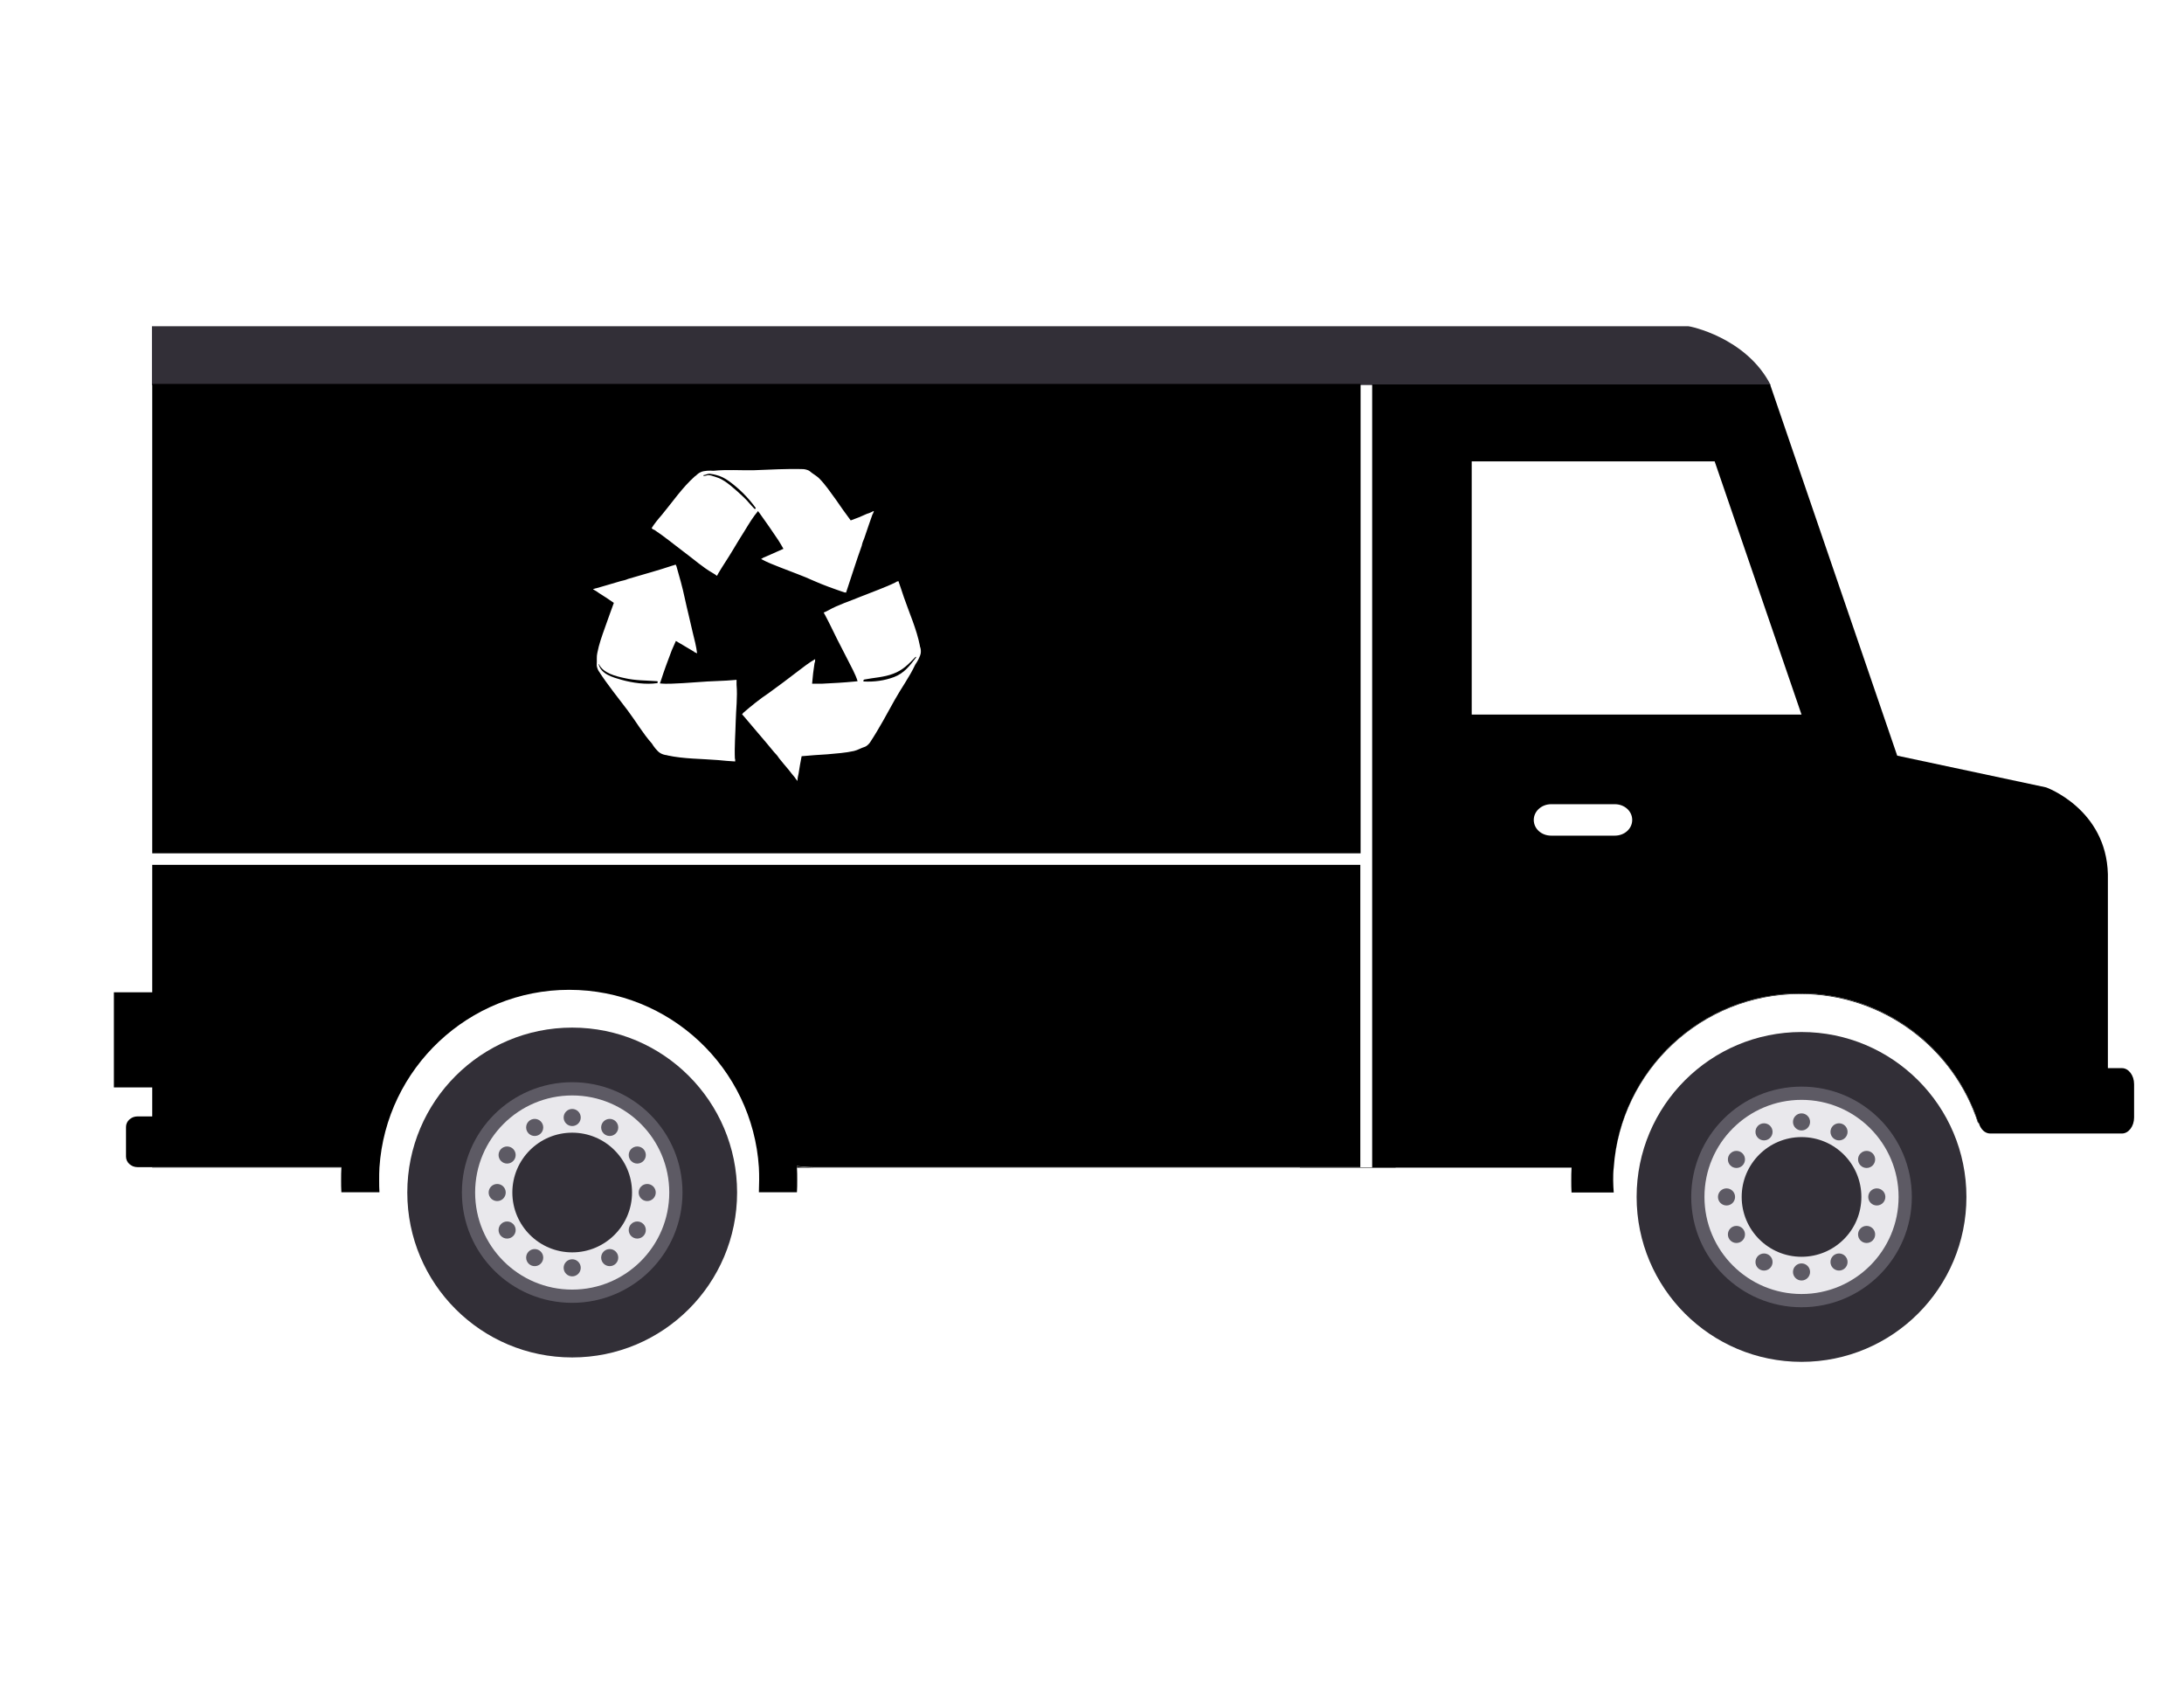 <?xml version="1.0" encoding="utf-8"?>
<!-- Generator: Adobe Illustrator 19.0.0, SVG Export Plug-In . SVG Version: 6.00 Build 0)  -->
<svg version="1.1" id="Layer_1" xmlns="http://www.w3.org/2000/svg" xmlns:xlink="http://www.w3.org/1999/xlink" x="0px" y="0px"
	 viewBox="0 0 792 612" style="enable-background:new 0 0 792 612;" xml:space="preserve">
<style type="text/css">
	<!-- .st0{fill:#65B345;} -->
	.st1{fill:#322F37;}
	.st2{fill:#5D5A64;}
	.st3{fill:#E9E8EC;}
</style>
<g id="XMLID_1_">
	<path id="XMLID_10_" class="st0" d="M123.8,423.3c0,0,0,0.1,0,0.1H55.2v-0.1H123.8z"/>
	<rect id="XMLID_13_" x="495.5" y="139.2" class="st0" width="10.7" height="0.2"/>
	<path id="XMLID_14_" class="st0" d="M506.1,423.3v0.1H289c0-0.2,0-0.3,0-0.5c1.8,0.2,3.9,0.4,6,0.4H506.1z"/>
	<path id="XMLID_11_" class="st0" d="M569.9,423.3c0,0,0,0.1,0,0.1h-98.5v-0.1H569.9z"/>
	<path id="XMLID_9_" class="st0" d="M717.5,407.2h-0.2c-8.8-27.2-34.4-46.8-64.5-46.8c-35.8,0-65.1,27.8-67.6,63h0
		c2.4-35.3,31.7-63.2,67.7-63.2c30.1,0,55.6,19.6,64.5,46.8h0.1C717.5,407.1,717.5,407.2,717.5,407.2z"/>
	<path id="XMLID_9235_" class="st1" d="M642.1,139.6h-587v-21.3h557.2C612.4,118.2,633.2,122.2,642.1,139.6z"/>
	<g id="XMLID_2_">
		<circle id="XMLID_9234_" class="st1" cx="207.5" cy="432.4" r="59.8"/>
		<circle id="XMLID_9232_" class="st2" cx="207.5" cy="432.4" r="40"/>
		<circle id="XMLID_9231_" class="st3" cx="207.5" cy="432.4" r="35.2"/>
		<circle id="XMLID_9230_" class="st1" cx="207.5" cy="432.4" r="21.7"/>
		<g id="XMLID_9211_">
			<g id="XMLID_9227_">
				<circle id="XMLID_9229_" class="st2" cx="207.5" cy="405.2" r="3.1"/>
				<circle id="XMLID_9228_" class="st2" cx="207.5" cy="459.7" r="3.1"/>
			</g>
			<g id="XMLID_9224_">
				<circle id="XMLID_9226_" class="st2" cx="193.9" cy="408.8" r="3.1"/>
				<circle id="XMLID_9225_" class="st2" cx="221.1" cy="456" r="3.1"/>
			</g>
			<g id="XMLID_9221_">
				<circle id="XMLID_9223_" class="st2" cx="183.9" cy="418.8" r="3.1"/>
				<circle id="XMLID_9222_" class="st2" cx="231.1" cy="446" r="3.1"/>
			</g>
			<g id="XMLID_9218_">
				<circle id="XMLID_9220_" class="st2" cx="180.3" cy="432.4" r="3.1"/>
				<circle id="XMLID_9219_" class="st2" cx="234.7" cy="432.4" r="3.1"/>
			</g>
			<g id="XMLID_9215_">
				<circle id="XMLID_9217_" class="st2" cx="183.9" cy="446" r="3.1"/>
				<circle id="XMLID_9216_" class="st2" cx="231.1" cy="418.8" r="3.1"/>
			</g>
			<g id="XMLID_9212_">
				<circle id="XMLID_9214_" class="st2" cx="193.9" cy="456" r="3.1"/>
				<circle id="XMLID_9213_" class="st2" cx="221.1" cy="408.8" r="3.1"/>
			</g>
		</g>
	</g>
	<g id="XMLID_6_">
		<circle id="XMLID_9210_" class="st1" cx="653.3" cy="434" r="59.8"/>
		<circle id="XMLID_9208_" class="st2" cx="653.3" cy="434" r="40"/>
		<circle id="XMLID_9207_" class="st3" cx="653.3" cy="434" r="35.2"/>
		<circle id="XMLID_9206_" class="st1" cx="653.3" cy="434" r="21.7"/>
		<g id="XMLID_9187_">
			<g id="XMLID_9203_">
				<circle id="XMLID_9205_" class="st2" cx="653.3" cy="406.8" r="3.1"/>
				<circle id="XMLID_9204_" class="st2" cx="653.3" cy="461.2" r="3.1"/>
			</g>
			<g id="XMLID_9200_">
				<circle id="XMLID_9202_" class="st2" cx="639.7" cy="410.4" r="3.1"/>
				<circle id="XMLID_9201_" class="st2" cx="666.9" cy="457.6" r="3.1"/>
			</g>
			<g id="XMLID_9197_">
				<circle id="XMLID_9199_" class="st2" cx="629.7" cy="420.4" r="3.1"/>
				<circle id="XMLID_9198_" class="st2" cx="676.9" cy="447.6" r="3.1"/>
			</g>
			<g id="XMLID_9194_">
				<circle id="XMLID_9196_" class="st2" cx="626.1" cy="434" r="3.1"/>
				<circle id="XMLID_9195_" class="st2" cx="680.6" cy="434" r="3.1"/>
			</g>
			<g id="XMLID_9191_">
				<circle id="XMLID_9193_" class="st2" cx="629.7" cy="447.6" r="3.1"/>
				<circle id="XMLID_9192_" class="st2" cx="676.9" cy="420.4" r="3.1"/>
			</g>
			<g id="XMLID_9188_">
				<circle id="XMLID_9190_" class="st2" cx="639.7" cy="457.6" r="3.1"/>
				<circle id="XMLID_9189_" class="st2" cx="666.9" cy="410.4" r="3.1"/>
			</g>
		</g>
	</g>
	<g id="XMLID_3_">
		<path id="XMLID_5_" class="st0" d="M493.3,423.3V313.6H55.2v46.2H41.3v34.5h13.9v10.5h-5.3c-2.3,0-4.2,1.7-4.2,3.8v10.8
			c0,2.1,1.9,3.8,4.2,3.8h73.9c0,0,0,0.1,0,0.1c-0.1,1.5-0.1,3.1-0.1,4.6c0,1.5,0,3,0.1,4.4h13.8c-0.1-1.5-0.1-2.9-0.1-4.4
			c0-1.5,0-3.1,0.1-4.6c2.4-35.9,32.3-64.4,68.8-64.4c36.5,0,66.5,28.4,68.8,64.4c0.1,1.5,0.1,3.1,0.1,4.6c0,1.5-0.1,3-0.1,4.4H289
			c0.1-1.5,0.1-2.9,0.1-4.4c0-1.5,0-3.1-0.1-4.6c0-0.2,0-0.3,0-0.5c1.8,0.2,3.9,0.4,6,0.4H493.3z"/>
		<path id="XMLID_18_" class="st0" d="M769.5,387.3h-5.1V317c-0.6-23.7-22.4-31.5-22.4-31.5L688,274l-46.1-134.6H497.6v283.9h72.3
			c0,0,0,0.1,0,0.1c-0.1,1.5-0.1,3.1-0.1,4.6c0,1.5,0,3,0.1,4.4h15.3c-0.1-1.5-0.2-2.9-0.2-4.4c0-1.5,0-3.1,0.2-4.6
			c2.4-35.3,31.7-63.2,67.7-63.2c30.1,0,55.6,19.6,64.5,46.8h0.1c0,0.1,0,0.1,0.1,0.2c0.6,2.2,2.2,3.8,4.1,3.8h47.8
			c2.4,0,4.4-2.6,4.4-5.8v-12.1C773.9,389.9,771.9,387.3,769.5,387.3z M585.6,303h-23.1c-3.5,0-6.3-2.5-6.3-5.7
			c0-3.1,2.8-5.7,6.3-5.7h23.1c3.5,0,6.3,2.5,6.3,5.7C591.9,300.5,589.1,303,585.6,303z M533.7,259.1v-91.8h88.1l31.5,91.8H533.7z"
			/>
		<g id="XMLID_4_">
			<path id="XMLID_7_" class="st0" d="M256.2,172.4c1.1-0.4,2.7,0.4,3.8,0.7c1.9,0.6,3.6,1.9,5.1,3.1c1.6,1.3,3.1,2.7,4.6,4.1
				c1.4,1.3,2.5,2.8,3.9,4.2c0.2,0.2,0.6-0.2,0.4-0.4c-2.7-3.7-5.9-6.9-9.6-9.6c-1.5-1.1-3.1-1.9-4.8-2.3c-0.7-0.2-1.4-0.3-2.1-0.4
				c-0.9-0.1-1.5,0.4-2.4,0.5c-0.1,0-0.1,0.2,0,0.2C255.7,172.6,255.4,172.6,256.2,172.4z"/>
			<path id="XMLID_8_" class="st0" d="M332,238.2c-2.5,2.6-4.6,4.8-8.1,6.1c-3.4,1.3-7,1.4-10.5,2.1c-0.3,0.1-0.5,0.7-0.1,0.7
				c3.7,0.2,7.4-0.3,10.9-1.6c3.7-1.4,5.7-4.1,8-7.1C332.3,238.2,332.1,238.1,332,238.2z"/>
			<path id="XMLID_27_" class="st0" d="M238.3,247c-4-0.3-7.8-0.2-11.7-1.1c-3.3-0.7-7.9-1.8-9.4-5.1c0-0.1-0.1,0-0.1,0.1
				c0.9,3.6,5.2,4.7,8.3,5.6c3.9,1.1,8.8,1.8,12.9,1.2C238.5,247.7,238.7,247.1,238.3,247z"/>
			<path id="XMLID_30_" class="st0" d="M55.2,139.2v170.2h438.2V139.2H55.2z M240,186.7c3.9-4.7,7.4-9.9,12-14
				c0.1-0.1,0.1-0.1,0.2-0.1c0,0,0.1-0.1,0.1-0.1c0.5-0.5,1.1-1,1.8-1.3c1.2-0.6,3.5-0.6,4.6-0.5c5-0.5,9.8-0.1,14.7-0.2
				c5.9-0.2,12-0.6,17.9-0.4c0.3,0,1.7,0.2,2.4,0.8c1,0.9,2.4,1.6,3.3,2.5c2.3,2.3,4.1,5,6,7.6c1.8,2.6,3.6,5.2,5.5,7.7
				c2-0.7,4-1.5,5.9-2.4c0.8-0.2,1.6-0.6,2.4-1c0,0,0,0.1,0.1,0.1c-0.1,0.3-0.3,0.7-0.4,1c0,0-0.1,0-0.1,0.1
				c-0.4,1.2-0.9,2.5-1.3,3.7c-0.6,1.7-1.1,3.3-1.7,5c-0.4,0.9-0.7,1.7-0.9,2.7c-1,2.8-2,5.7-2.9,8.5c-0.8,2.4-1.6,4.9-2.4,7.3
				c0,0,0,0,0,0c-0.1,0.4-0.3,0.8-0.4,1.2c-0.2-0.1-0.4-0.1-0.6-0.1v0c-3.8-1.3-7.5-2.6-11.1-4.2c-3.9-1.8-8-3.2-12-4.8
				c-2.3-0.9-4.9-1.9-7.1-3.1c0.3-0.2,0.7-0.4,1-0.6c0,0,0,0,0.1,0c2.3-1,4.7-2.1,7-3.1c-0.6-1.1-1.2-2.1-1.9-3.2
				c-2.2-3.3-4.5-6.6-6.8-9.8c-0.2-0.2-0.4-0.5-0.5-0.7c-1.8,2.1-3.3,4.6-4.7,6.9c-1.6,2.5-3.1,5-4.6,7.5c-1.6,2.7-3.4,5.3-5,8
				c-0.2,0.4-0.4,0.7-0.6,1.1c-0.5-0.4-1-0.7-1.5-1c0,0,0,0,0,0c-3.7-2.1-7-5.1-10.4-7.6c-3.6-2.7-7.2-5.7-11-8.2c0,0,0,0-0.1,0.1
				c-0.2-0.2-0.5-0.4-0.7-0.6C237.3,189.9,238.6,188.3,240,186.7z M266.8,261.5c-0.1,4.5-0.5,9.2-0.3,13.7c0,0,0,0,0.1,0
				c0,0.3,0,0.6,0,0.9c-2.1-0.1-4.1-0.3-6.2-0.5c-6.1-0.5-12.4-0.4-18.4-1.7c-0.1,0-0.1-0.1-0.2-0.1c-0.1,0-0.1,0-0.2,0
				c-0.7-0.1-1.4-0.3-2.1-0.7c-1.2-0.7-2.5-2.5-3.1-3.5c-3.3-3.7-5.7-7.9-8.7-11.9c-3.6-4.8-7.4-9.4-10.6-14.4
				c-0.2-0.3-0.8-1.5-0.7-2.4c0.1-1.3-0.1-2.9,0.2-4.1c0.6-3.2,1.7-6.2,2.8-9.3c1.1-3,2.1-6,3.2-8.9c-1.7-1.2-3.5-2.4-5.3-3.5
				c-0.7-0.5-1.4-1-2.2-1.4c0,0,0-0.1,0-0.1c0.4-0.1,0.7-0.2,1-0.3c0,0,0.1,0,0.1,0c1.3-0.4,2.5-0.7,3.8-1.1c1.7-0.5,3.4-1,5.1-1.5
				c0.9-0.2,1.8-0.4,2.7-0.8c2.9-0.8,5.7-1.7,8.6-2.5c2.5-0.7,4.9-1.5,7.4-2.3c0,0,0,0,0,0c0.4-0.1,0.8-0.2,1.2-0.4
				c0.1,0.2,0.2,0.4,0.3,0.6h0c1.1,3.8,2.2,7.7,3,11.5c0.9,4.2,2,8.4,2.9,12.5c0.6,2.4,1.3,5.1,1.6,7.6c-0.3-0.2-0.7-0.3-1.1-0.5
				c0,0,0-0.1,0-0.1c-2.2-1.3-4.4-2.6-6.6-3.9c-0.5,1.1-1,2.2-1.5,3.4c-1.4,3.7-2.8,7.4-4,11.2c-0.1,0.3-0.2,0.6-0.3,0.8
				c2.7,0.3,5.7,0,8.4-0.1c2.9-0.2,5.8-0.4,8.8-0.6c3.1-0.2,6.2-0.2,9.4-0.5c0.4,0,0.8-0.1,1.2-0.1c0,0.6,0,1.2,0,1.8c0,0,0,0,0,0
				C267.5,252.8,266.9,257.2,266.8,261.5z M331.9,241c-2.1,4.5-5,8.4-7.4,12.7c-2.9,5.2-5.7,10.5-9,15.5c-0.2,0.3-1,1.3-1.9,1.6
				c-1.3,0.4-2.6,1.2-3.9,1.5c-3.1,0.7-6.4,0.9-9.6,1.2c-3.2,0.2-6.3,0.4-9.4,0.7c-0.4,2.1-0.8,4.2-1.1,6.3
				c-0.2,0.8-0.4,1.7-0.4,2.6c0,0-0.1,0-0.1,0c-0.2-0.3-0.4-0.6-0.7-0.9c0,0,0-0.1,0-0.1c-0.8-1-1.7-2-2.5-3.1
				c-1.1-1.3-2.3-2.7-3.4-4.1c-0.5-0.8-1.1-1.5-1.8-2.2c-1.9-2.3-3.8-4.6-5.8-6.9c-1.7-2-3.3-3.9-5-5.9c0,0,0,0,0,0
				c-0.3-0.3-0.5-0.6-0.8-0.9c0.2-0.2,0.3-0.3,0.4-0.5c0,0,0,0,0,0c3-2.6,6.1-5.1,9.4-7.3c3.5-2.5,6.9-5.1,10.3-7.7
				c2-1.5,4.1-3.2,6.4-4.5c0,0.4,0,0.8-0.1,1.2c0,0,0,0-0.1,0.1c-0.4,2.5-0.7,5.1-0.9,7.6c1.2,0,2.5,0,3.7,0c4-0.2,7.9-0.4,11.9-0.8
				c0.3,0,0.6-0.1,0.9-0.1c-0.8-2.6-2.3-5.2-3.5-7.6c-1.3-2.6-2.7-5.2-4-7.8c-1.4-2.8-2.7-5.6-4.2-8.4c-0.2-0.4-0.4-0.7-0.6-1.1
				c0.6-0.2,1.1-0.5,1.7-0.8c0,0,0,0,0,0c3.7-2.1,8-3.4,11.8-5c4.2-1.7,8.6-3.2,12.7-5.2c0,0,0,0,0-0.1c0.3-0.1,0.6-0.2,0.9-0.3
				c0.7,1.9,1.3,3.9,2,5.9c2,5.8,4.6,11.5,5.8,17.6c0,0.1,0,0.1,0,0.2c0,0.1,0,0.1,0.1,0.2c0.2,0.7,0.3,1.4,0.2,2.2
				C333.7,238.1,332.6,240,331.9,241z"/>
		</g>
	</g>
</g>
</svg>
